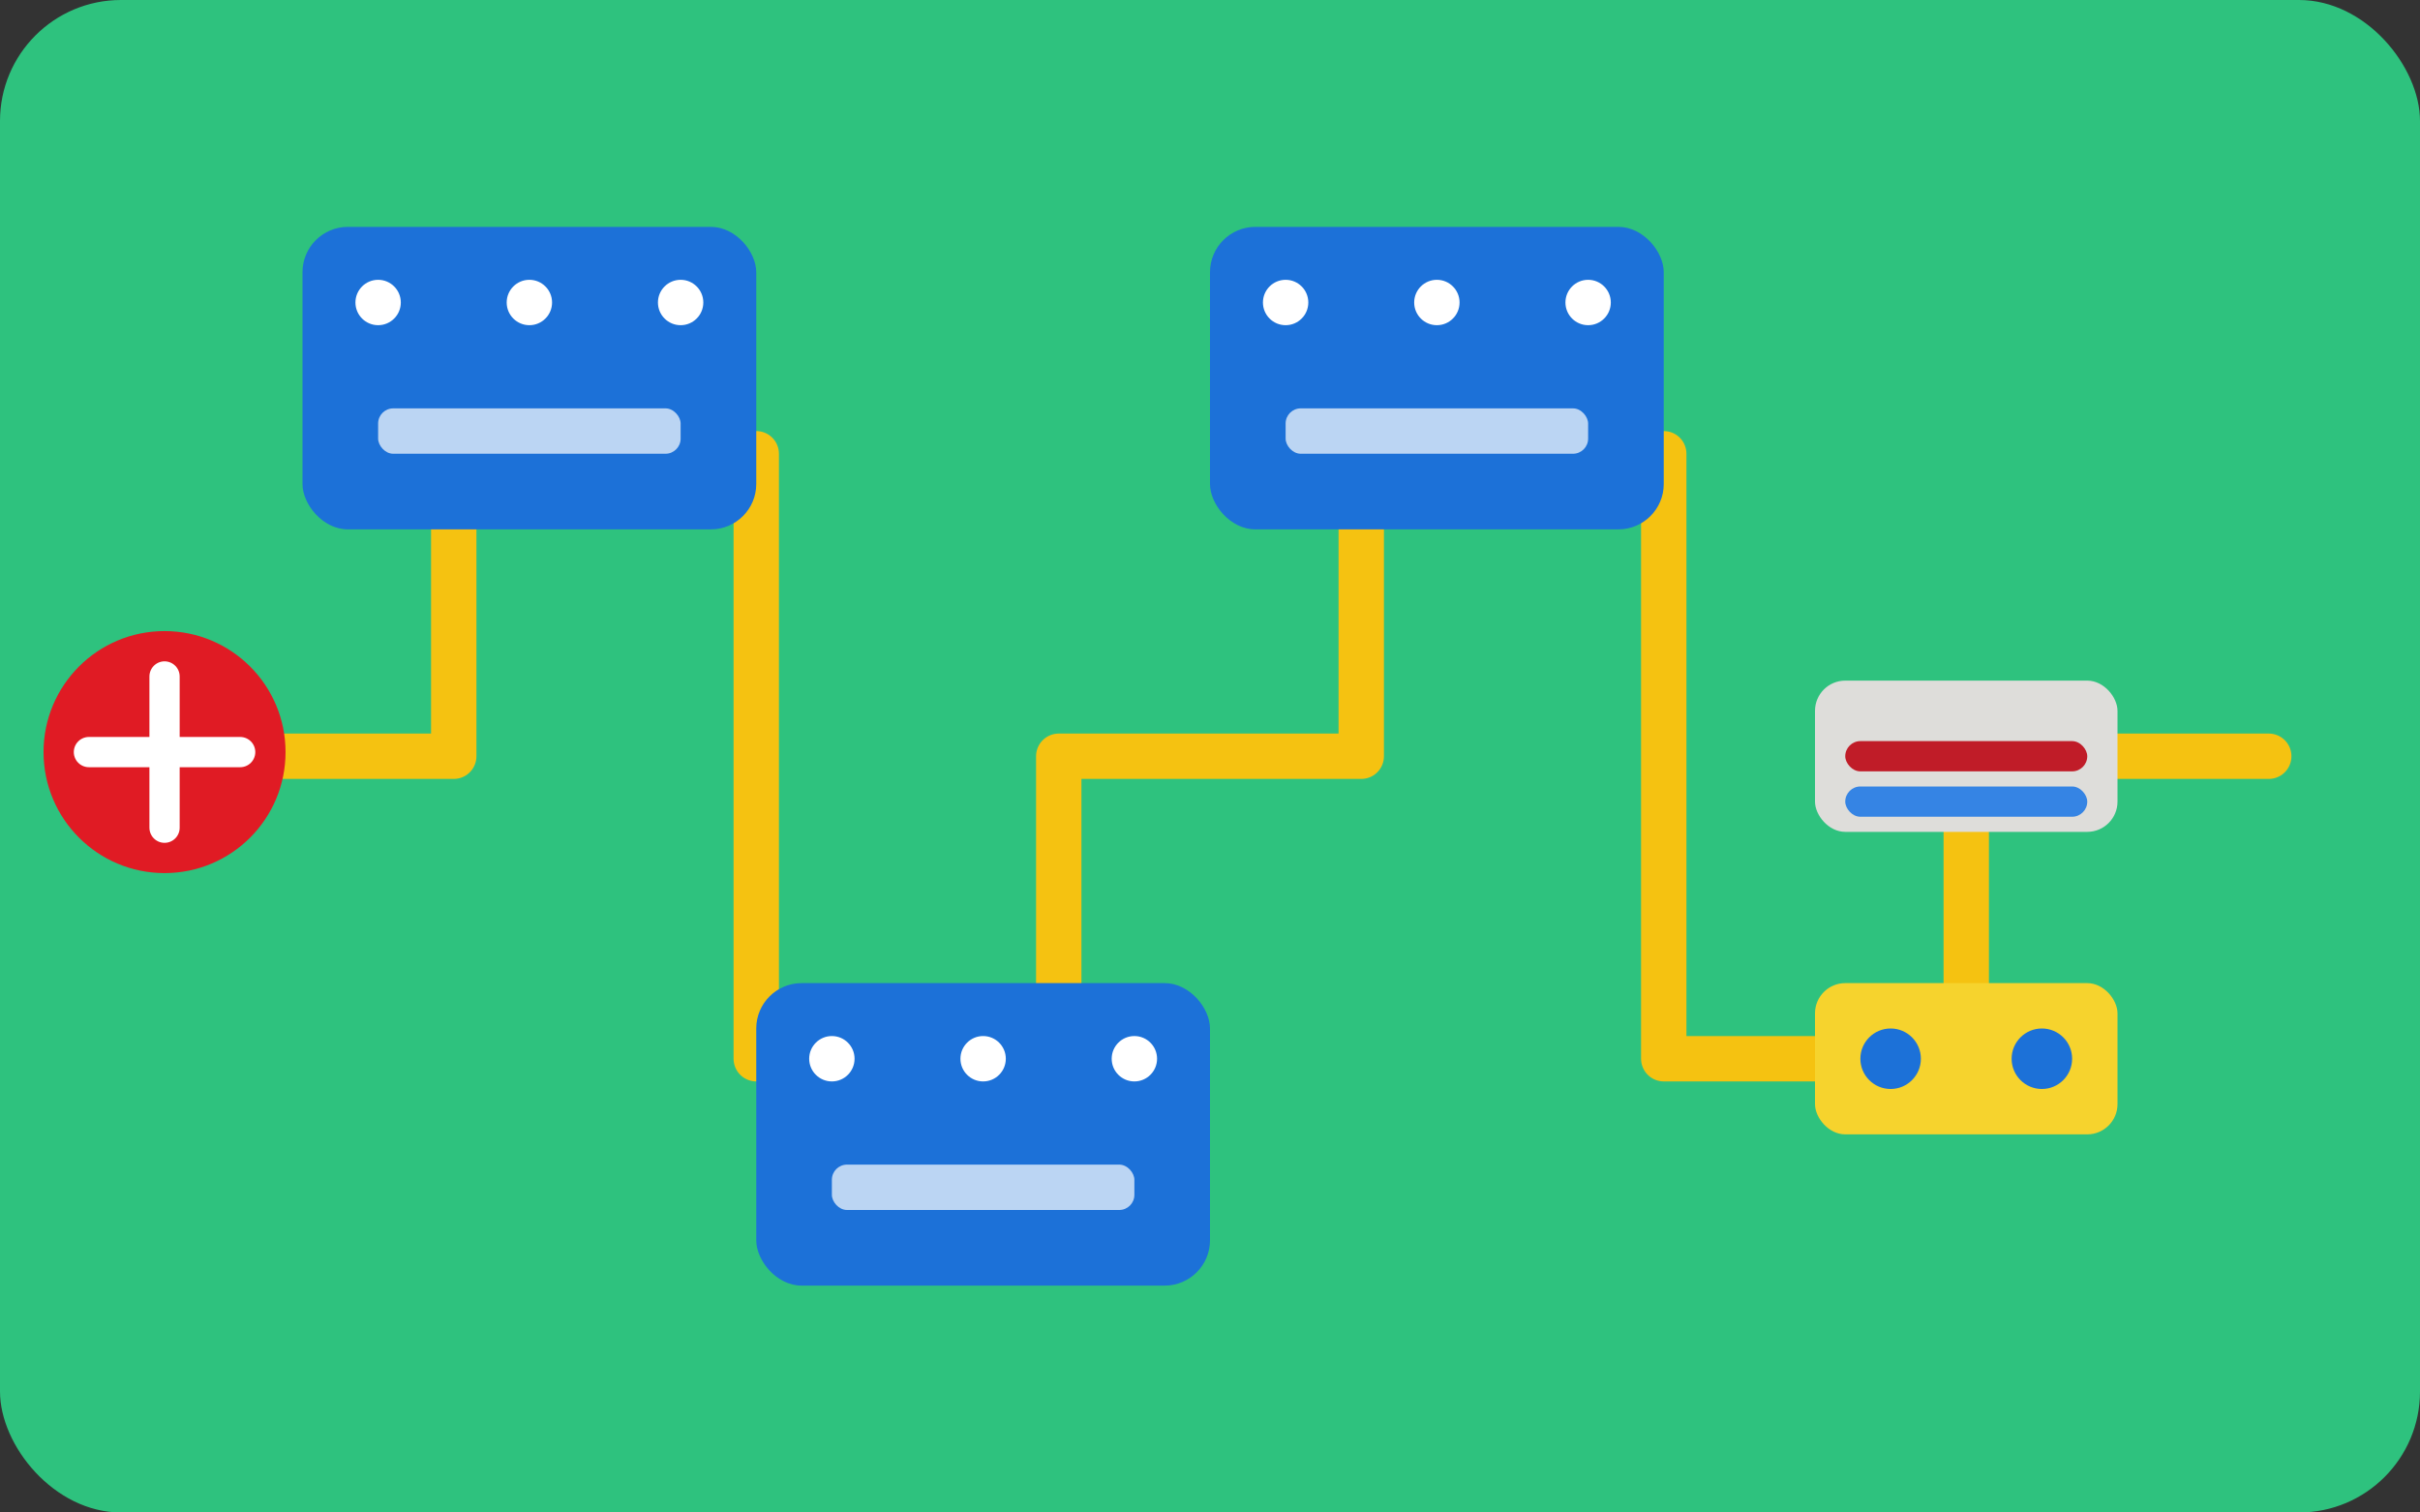 <?xml version="1.0" encoding="UTF-8" standalone="no"?>
<!-- Кто прочитал, тот ГЕЙ -->
<svg
   width="160"
   height="100"
   viewBox="0 0 160 100"
   version="1.1"
   id="svg17"
   sodipodi:docname="logo-alt.svg"
   inkscape:version="1.4.2 (2aeb623e1d, 2025-05-12)"
   xmlns:inkscape="http://www.inkscape.org/namespaces/inkscape"
   xmlns:sodipodi="http://sodipodi.sourceforge.net/DTD/sodipodi-0.dtd"
   xmlns="http://www.w3.org/2000/svg"
   xmlns:svg="http://www.w3.org/2000/svg"
   xmlns:rdf="http://www.w3.org/1999/02/22-rdf-syntax-ns#"
   xmlns:cc="http://creativecommons.org/ns#"
   xmlns:dc="http://purl.org/dc/elements/1.1/">
  <rect x="0" y="0" width="160" height="100" fill="#333333" stroke="none"/>
  <title
     id="title1">Ferrix logo Alternate</title>
  <defs
     id="defs17" />
  <sodipodi:namedview
     id="namedview17"
     pagecolor="#ffffff"
     bordercolor="#000000"
     borderopacity="0.25"
     inkscape:showpageshadow="2"
     inkscape:pageopacity="0.0"
     inkscape:pagecheckerboard="0"
     inkscape:deskcolor="#d1d1d1"
     inkscape:zoom="4.55"
     inkscape:cx="80"
     inkscape:cy="50"
     inkscape:window-width="1280"
     inkscape:window-height="659"
     inkscape:window-x="0"
     inkscape:window-y="0"
     inkscape:window-maximized="1"
     inkscape:current-layer="svg17" />
  <!-- Фон-плата (зеленый) -->
  <rect
     x="0"
     y="0"
     width="160"
     height="100"
     rx="8"
     fill="#2ec27e"
     id="rect1" />
  <!-- Дорожки (золотые) -->
  <path
     d="M10,50 L30,50 L30,30 L50,30 L50,70 L70,70 L70,50 L90,50 L90,30 L110,30 L110,70 L130,70 L130,50 L150,50"
     stroke="#f5c211"
     stroke-width="3"
     fill="none"
     stroke-linecap="round"
     stroke-linejoin="round"
     id="path1" />
  <!-- Микросхема 1 -->
  <g
     transform="translate(20, 15)"
     id="g4">
    <rect
       width="30"
       height="20"
       rx="3"
       fill="#1c71d8"
       id="rect2" />
    <circle
       cx="5"
       cy="5"
       r="1.5"
       fill="#ffffff"
       id="circle2" />
    <circle
       cx="15"
       cy="5"
       r="1.5"
       fill="#ffffff"
       id="circle3" />
    <circle
       cx="25"
       cy="5"
       r="1.5"
       fill="#ffffff"
       id="circle4" />
    <rect
       x="5"
       y="12"
       width="20"
       height="3"
       rx="1"
       fill="#ffffff"
       opacity="0.7"
       id="rect4" />
  </g>
  <!-- Микросхема 2 -->
  <g
     transform="translate(80, 15)"
     id="g7">
    <rect
       width="30"
       height="20"
       rx="3"
       fill="#1c71d8"
       id="rect5" />
    <circle
       cx="5"
       cy="5"
       r="1.5"
       fill="#ffffff"
       id="circle5" />
    <circle
       cx="15"
       cy="5"
       r="1.5"
       fill="#ffffff"
       id="circle6" />
    <circle
       cx="25"
       cy="5"
       r="1.5"
       fill="#ffffff"
       id="circle7" />
    <rect
       x="5"
       y="12"
       width="20"
       height="3"
       rx="1"
       fill="#ffffff"
       opacity="0.7"
       id="rect7" />
  </g>
  <!-- Микросхема 3 -->
  <g
     transform="translate(50, 65)"
     id="g10">
    <rect
       width="30"
       height="20"
       rx="3"
       fill="#1c71d8"
       id="rect8" />
    <circle
       cx="5"
       cy="5"
       r="1.5"
       fill="#ffffff"
       id="circle8" />
    <circle
       cx="15"
       cy="5"
       r="1.5"
       fill="#ffffff"
       id="circle9" />
    <circle
       cx="25"
       cy="5"
       r="1.5"
       fill="#ffffff"
       id="circle10" />
    <rect
       x="5"
       y="12"
       width="20"
       height="3"
       rx="1"
       fill="#ffffff"
       opacity="0.7"
       id="rect10" />
  </g>
  <!-- Резистор -->
  <g
     transform="translate(120, 45)"
     id="g13">
    <rect
       width="20"
       height="10"
       rx="2"
       fill="#deddda"
       id="rect11" />
    <rect
       x="2"
       y="4"
       width="16"
       height="2"
       rx="1"
       fill="#c01c28"
       id="rect12" />
    <rect
       x="2"
       y="7"
       width="16"
       height="2"
       rx="1"
       fill="#3584e4"
       id="rect13" />
  </g>
  <!-- Конденсатор -->
  <g
     transform="translate(120, 65)"
     id="g15">
    <rect
       width="20"
       height="10"
       rx="2"
       fill="#f6d32d"
       id="rect14" />
    <circle
       cx="5"
       cy="5"
       r="2"
       fill="#1c71d8"
       id="circle14" />
    <circle
       cx="15"
       cy="5"
       r="2"
       fill="#1c71d8"
       id="circle15" />
  </g>
  <!-- Светодиод -->
  <g
     transform="translate(0.879,39.725)"
     id="g16">
    <circle
       cx="10"
       cy="10"
       fill="#e01b24"
       id="circle16"
       r="8" />
    <path
       d="M 10,5 V 15 M 5,10 h 10"
       stroke="#ffffff"
       stroke-width="2"
       stroke-linecap="round"
       id="path16" />
  </g>
  <!-- Дополнительные дорожки -->
</svg>
